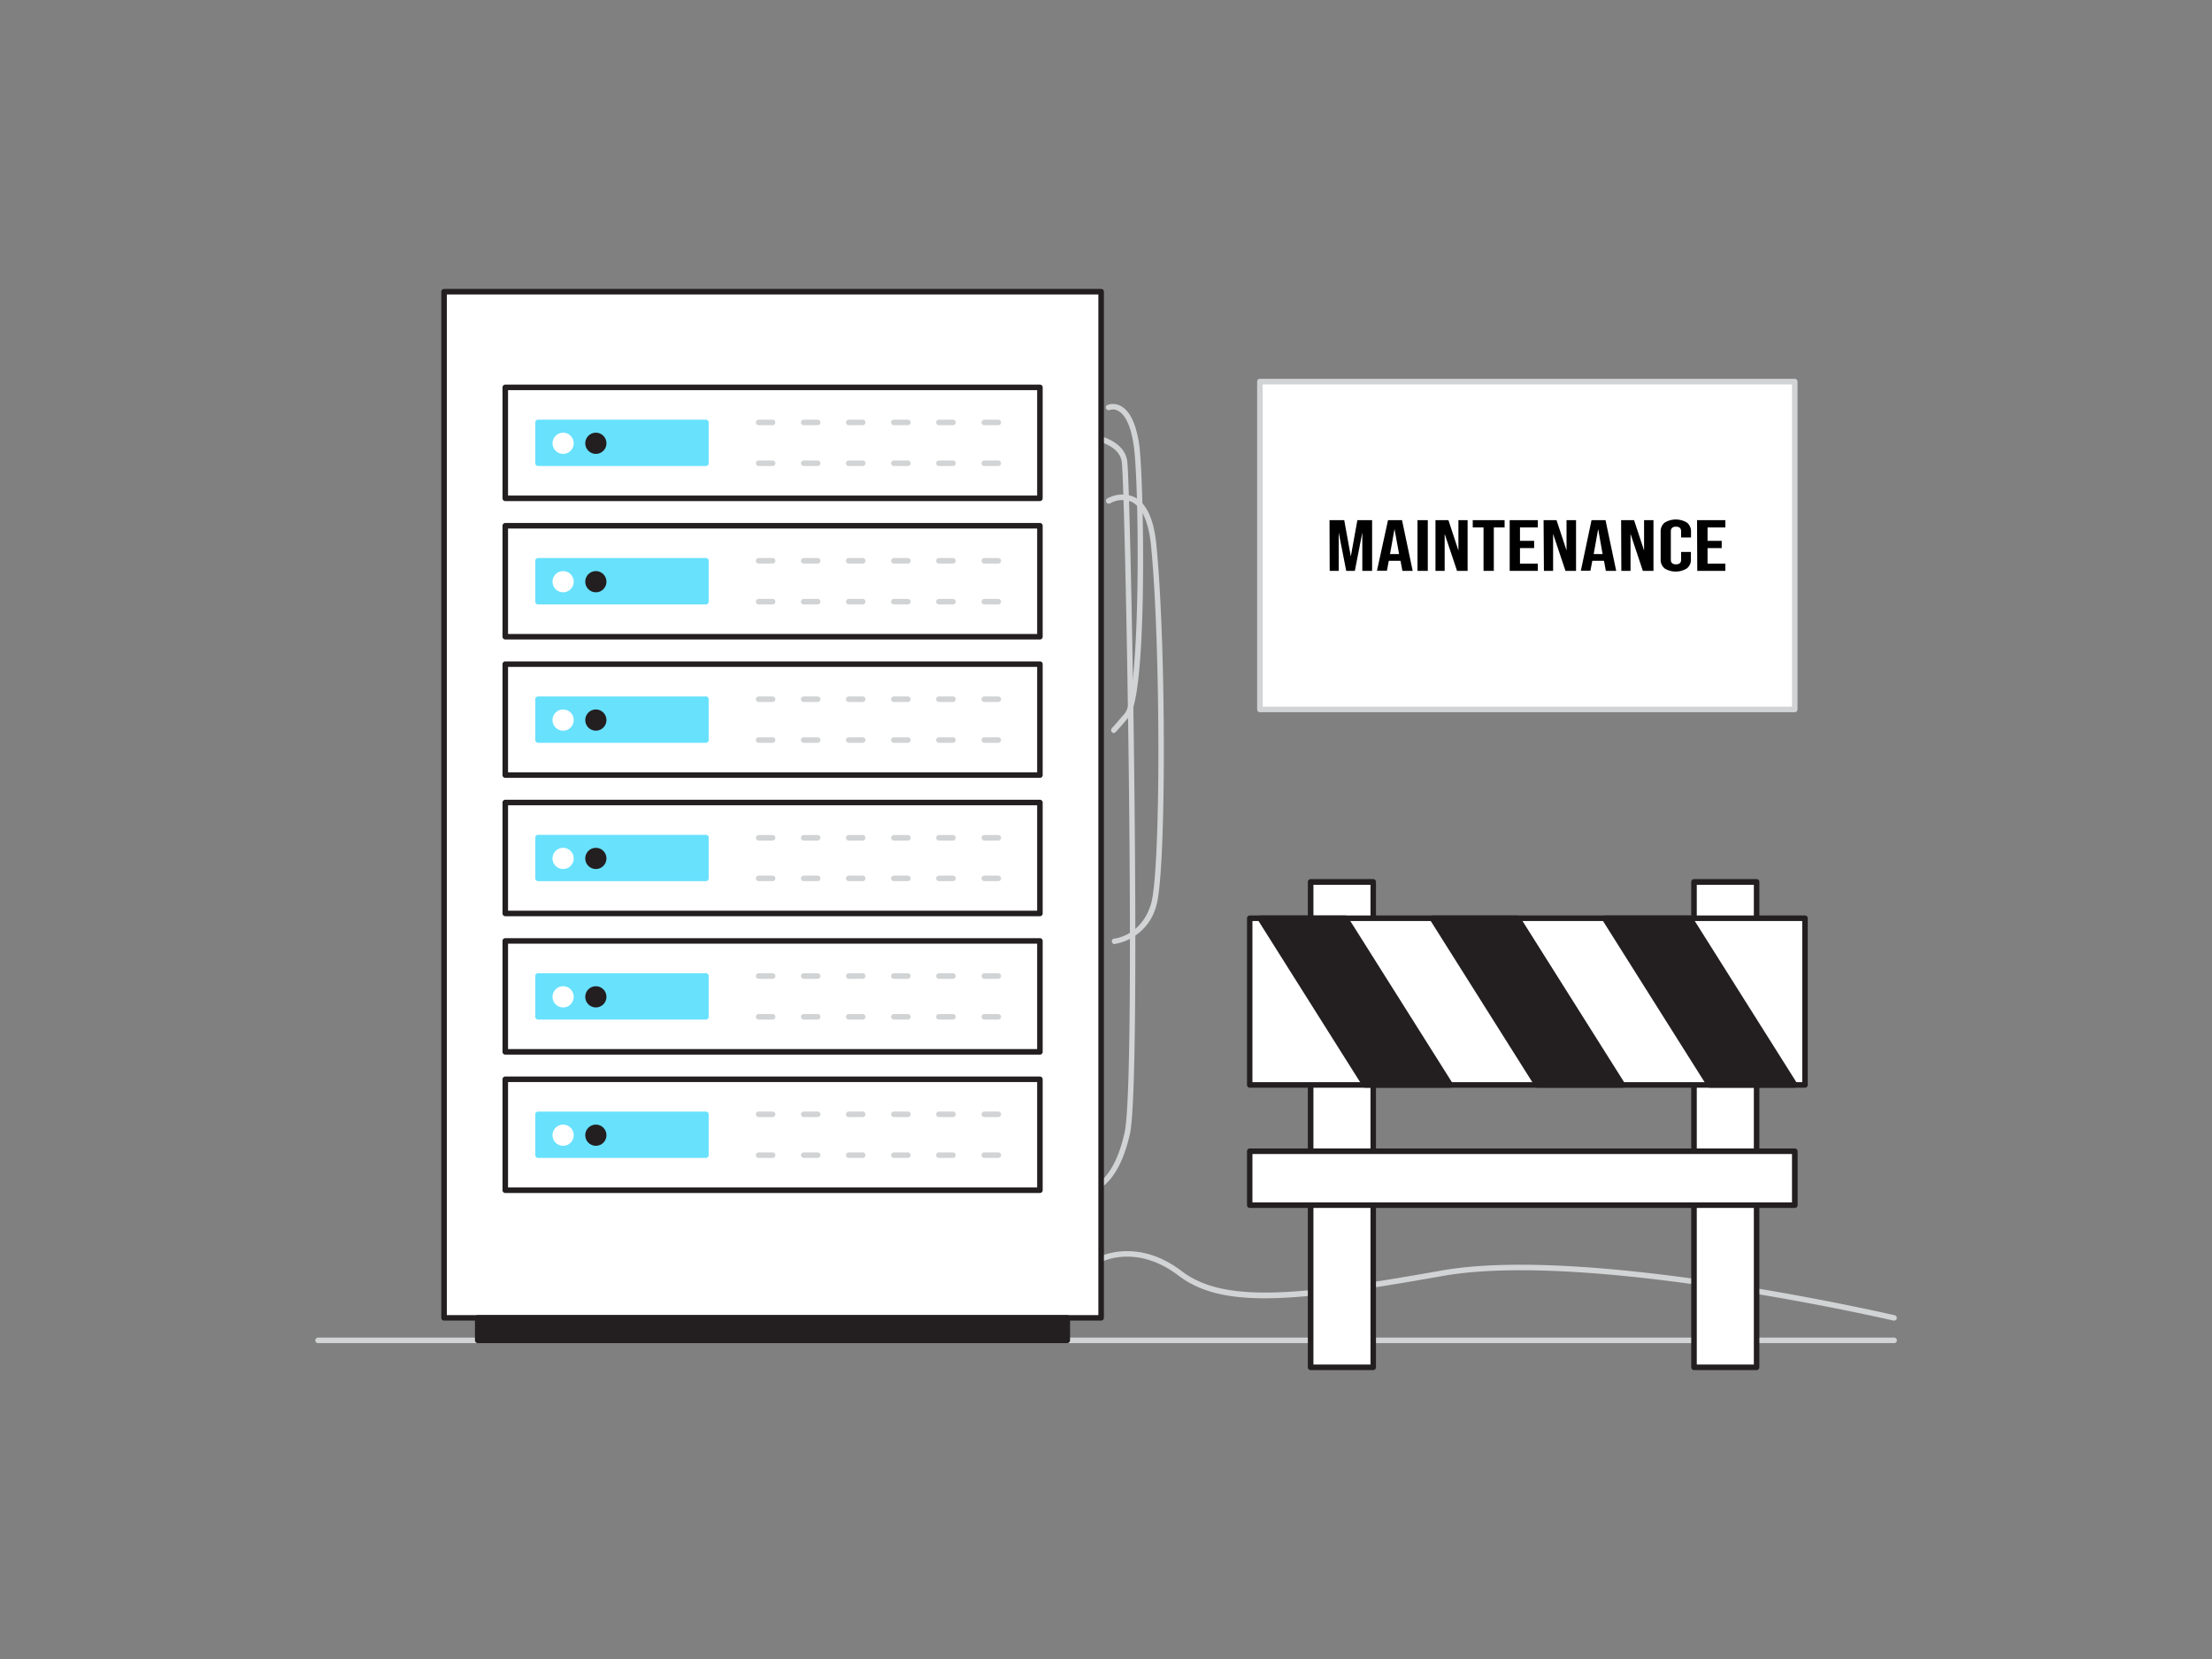 <svg xmlns="http://www.w3.org/2000/svg" viewBox="0 0 400 300"><rect x="0" y="0" width="400" height="300" fill="#808080" stroke="none"/><g id="_158_data_maintenance_flatline" data-name="#158_data_maintenance_flatline"><path d="M197.53,215.45a.51.51,0,0,1-.5-.44.51.51,0,0,1,.44-.56s3.88-.64,5.89-9.64c2.15-9.61.13-116.08-.5-121.22-.55-4.5-9.2-4.56-9.29-4.56a.5.5,0,0,1-.5-.5.5.5,0,0,1,.5-.5c.39,0,9.63.06,10.28,5.44.63,5.15,2.64,111.91.48,121.56s-6.56,10.4-6.74,10.42Z" fill="#d1d3d4"/><path d="M201.37,132.57c-.1,0-.17-.07-.27-.15-.38-.32-.06-.71.09-.9a.53.53,0,0,1,.14-.12l2.06-2.39c2.91-3.39,2.66-41.13,1.63-48.4-.61-4.26-1.85-5.77-2.78-6.29a1.92,1.92,0,0,0-1.56-.18.5.5,0,0,1-.4-.92,2.9,2.9,0,0,1,2.45.23c1.64.91,2.74,3.28,3.28,7,.81,5.7,1.62,45.13-1.86,49.19-1.13,1.32-1.78,2.08-2.18,2.49h0s-.09.11-.12.16l0,0C201.6,132.49,201.47,132.57,201.37,132.57Z" fill="#d1d3d4"/><path d="M201.58,170.72a.5.5,0,0,1-.06-1c.2,0,4.94-.59,6.63-6.31,1.77-6,1.76-46.54,0-64.7-.42-4.26-1.62-7-3.48-7.94a4.46,4.46,0,0,0-3.91.24.51.51,0,0,1-.69-.18.49.49,0,0,1,.17-.68,5.42,5.42,0,0,1,4.88-.27c2.21,1.11,3.56,4.05,4,8.73,1.79,18.23,1.78,59,0,65.08a9.42,9.42,0,0,1-7.47,7Z" fill="#d1d3d4"/><path d="M342.52,238.81l-.11,0c-.55-.13-55.24-12.76-81.61-8.06-27.21,4.84-39.85,5.9-47.72-.1-7.35-5.6-13.48-2.64-13.74-2.52a.49.49,0,0,1-.67-.22.5.5,0,0,1,.22-.67c.28-.14,6.94-3.37,14.8,2.62,7.52,5.73,20.56,4.6,46.93-.1,26.58-4.73,81.46,7.95,82,8.08a.5.5,0,0,1,.37.6A.5.5,0,0,1,342.52,238.81Z" fill="#d1d3d4"/><path d="M342.52,242.88h-285a.5.5,0,0,1-.5-.5.5.5,0,0,1,.5-.5h285a.5.5,0,0,1,.5.5A.5.5,0,0,1,342.52,242.88Z" fill="#d1d3d4"/><rect x="80.3" y="52.74" width="118.82" height="185.56" fill="#fff"/><path d="M199.12,238.81H80.3a.5.5,0,0,1-.5-.5V52.75a.5.5,0,0,1,.5-.5H199.12a.5.5,0,0,1,.5.5V238.31A.5.5,0,0,1,199.12,238.81Zm-118.32-1H198.62V53.25H80.8Z" fill="#231f20"/><rect x="91.37" y="70.05" width="96.69" height="20.06" transform="translate(279.42 160.16) rotate(-180)" fill="#fff"/><path d="M188.05,90.61H91.37a.5.5,0,0,1-.5-.5V70.05a.5.5,0,0,1,.5-.5h96.68a.5.5,0,0,1,.5.5V90.11A.5.5,0,0,1,188.05,90.61Zm-96.18-1h95.68V70.55H91.87Z" fill="#231f20"/><path d="M139.71,76.89h-2.52a.5.5,0,0,1,0-1h2.52a.5.5,0,0,1,0,1Z" fill="#d1d3d4"/><path d="M139.71,84.27h-2.52a.5.5,0,0,1-.5-.5.5.5,0,0,1,.5-.5h2.52a.5.5,0,0,1,.5.5A.5.5,0,0,1,139.71,84.27Z" fill="#d1d3d4"/><path d="M147.86,76.89h-2.52a.5.5,0,0,1,0-1h2.52a.5.5,0,0,1,0,1Z" fill="#d1d3d4"/><path d="M147.86,84.27h-2.52a.5.5,0,0,1-.5-.5.5.5,0,0,1,.5-.5h2.52a.5.5,0,0,1,.5.5A.5.5,0,0,1,147.86,84.27Z" fill="#d1d3d4"/><path d="M156,76.89h-2.52a.5.5,0,0,1,0-1H156a.5.5,0,0,1,0,1Z" fill="#d1d3d4"/><path d="M156,84.27h-2.52a.5.5,0,0,1-.5-.5.5.5,0,0,1,.5-.5H156a.5.5,0,0,1,.5.5A.5.5,0,0,1,156,84.27Z" fill="#d1d3d4"/><path d="M164.17,76.89h-2.53a.5.5,0,0,1,0-1h2.53a.5.5,0,0,1,0,1Z" fill="#d1d3d4"/><path d="M164.17,84.27h-2.53a.5.5,0,0,1-.5-.5.51.51,0,0,1,.5-.5h2.53a.51.51,0,0,1,.5.5A.5.5,0,0,1,164.17,84.27Z" fill="#d1d3d4"/><path d="M172.32,76.89h-2.53a.5.5,0,0,1,0-1h2.53a.5.5,0,0,1,0,1Z" fill="#d1d3d4"/><path d="M172.32,84.27h-2.53a.5.5,0,0,1-.5-.5.51.51,0,0,1,.5-.5h2.53a.51.51,0,0,1,.5.5A.5.5,0,0,1,172.32,84.27Z" fill="#d1d3d4"/><path d="M180.47,76.89H178a.5.5,0,0,1,0-1h2.52a.5.5,0,0,1,0,1Z" fill="#d1d3d4"/><path d="M180.47,84.27H178a.5.5,0,0,1-.5-.5.5.5,0,0,1,.5-.5h2.52a.5.5,0,0,1,.5.5A.5.5,0,0,1,180.47,84.27Z" fill="#d1d3d4"/><rect x="97.3" y="76.39" width="30.35" height="7.38" fill="#68e1fd"/><path d="M127.65,84.27H97.3a.5.5,0,0,1-.5-.5V76.39a.5.5,0,0,1,.5-.5h30.35a.5.5,0,0,1,.5.5v7.38A.5.5,0,0,1,127.65,84.27Zm-29.85-1h29.35V76.89H97.8Z" fill="#68e1fd"/><circle cx="101.83" cy="80.16" r="1.92" fill="#fff"/><circle cx="107.75" cy="80.16" r="1.92" fill="#231f20"/><rect x="91.37" y="95.07" width="96.69" height="20.06" transform="translate(279.42 210.21) rotate(-180)" fill="#fff"/><path d="M188.05,115.64H91.37a.5.5,0,0,1-.5-.5V95.07a.5.5,0,0,1,.5-.5h96.68a.5.5,0,0,1,.5.5v20.07A.5.5,0,0,1,188.05,115.64Zm-96.18-1h95.68V95.57H91.87Z" fill="#231f20"/><path d="M139.71,101.91h-2.52a.5.5,0,0,1-.5-.5.5.5,0,0,1,.5-.5h2.52a.5.5,0,0,1,.5.5A.5.5,0,0,1,139.71,101.91Z" fill="#d1d3d4"/><path d="M139.71,109.3h-2.52a.5.5,0,0,1-.5-.5.5.5,0,0,1,.5-.5h2.52a.5.5,0,0,1,.5.5A.5.5,0,0,1,139.71,109.3Z" fill="#d1d3d4"/><path d="M147.86,101.91h-2.52a.5.5,0,0,1-.5-.5.5.5,0,0,1,.5-.5h2.52a.5.5,0,0,1,.5.5A.5.5,0,0,1,147.86,101.91Z" fill="#d1d3d4"/><path d="M147.86,109.3h-2.52a.5.5,0,0,1-.5-.5.5.5,0,0,1,.5-.5h2.52a.5.5,0,0,1,.5.5A.5.5,0,0,1,147.86,109.3Z" fill="#d1d3d4"/><path d="M156,101.91h-2.52a.5.5,0,0,1-.5-.5.5.5,0,0,1,.5-.5H156a.5.5,0,0,1,.5.5A.5.5,0,0,1,156,101.91Z" fill="#d1d3d4"/><path d="M156,109.3h-2.52a.5.5,0,0,1-.5-.5.5.5,0,0,1,.5-.5H156a.5.5,0,0,1,.5.5A.5.5,0,0,1,156,109.3Z" fill="#d1d3d4"/><path d="M164.17,101.91h-2.53a.5.5,0,0,1-.5-.5.51.51,0,0,1,.5-.5h2.53a.51.51,0,0,1,.5.5A.5.5,0,0,1,164.17,101.91Z" fill="#d1d3d4"/><path d="M164.17,109.3h-2.53a.51.51,0,0,1-.5-.5.5.5,0,0,1,.5-.5h2.53a.5.5,0,0,1,.5.5A.51.51,0,0,1,164.17,109.3Z" fill="#d1d3d4"/><path d="M172.32,101.91h-2.53a.5.5,0,0,1-.5-.5.51.51,0,0,1,.5-.5h2.53a.51.51,0,0,1,.5.5A.5.5,0,0,1,172.32,101.91Z" fill="#d1d3d4"/><path d="M172.32,109.3h-2.53a.51.51,0,0,1-.5-.5.5.5,0,0,1,.5-.5h2.53a.5.5,0,0,1,.5.5A.51.51,0,0,1,172.32,109.3Z" fill="#d1d3d4"/><path d="M180.47,101.91H178a.5.5,0,0,1-.5-.5.5.5,0,0,1,.5-.5h2.52a.5.5,0,0,1,.5.5A.5.5,0,0,1,180.47,101.91Z" fill="#d1d3d4"/><path d="M180.47,109.3H178a.5.5,0,0,1-.5-.5.5.5,0,0,1,.5-.5h2.52a.5.5,0,0,1,.5.5A.5.5,0,0,1,180.47,109.3Z" fill="#d1d3d4"/><rect x="97.3" y="101.41" width="30.35" height="7.38" fill="#68e1fd"/><path d="M127.65,109.3H97.3a.5.5,0,0,1-.5-.5v-7.39a.5.5,0,0,1,.5-.5h30.35a.5.5,0,0,1,.5.5v7.39A.5.5,0,0,1,127.65,109.3Zm-29.85-1h29.35v-6.39H97.8Z" fill="#68e1fd"/><circle cx="101.83" cy="105.19" r="1.92" fill="#fff"/><circle cx="107.75" cy="105.19" r="1.92" fill="#231f20"/><rect x="91.37" y="120.1" width="96.69" height="20.06" transform="translate(279.42 260.26) rotate(-180)" fill="#fff"/><path d="M188.05,140.66H91.37a.5.5,0,0,1-.5-.5V120.1a.5.5,0,0,1,.5-.5h96.68a.5.5,0,0,1,.5.5v20.06A.5.5,0,0,1,188.05,140.66Zm-96.18-1h95.68V120.6H91.87Z" fill="#231f20"/><path d="M139.71,126.94h-2.52a.5.5,0,0,1-.5-.5.5.5,0,0,1,.5-.5h2.52a.5.5,0,0,1,.5.5A.5.5,0,0,1,139.71,126.94Z" fill="#d1d3d4"/><path d="M139.71,134.32h-2.52a.5.5,0,0,1,0-1h2.52a.5.5,0,0,1,0,1Z" fill="#d1d3d4"/><path d="M147.86,126.94h-2.52a.5.5,0,0,1-.5-.5.5.5,0,0,1,.5-.5h2.52a.5.5,0,0,1,.5.5A.5.5,0,0,1,147.86,126.94Z" fill="#d1d3d4"/><path d="M147.86,134.32h-2.52a.5.5,0,1,1,0-1h2.52a.5.5,0,0,1,0,1Z" fill="#d1d3d4"/><path d="M156,126.94h-2.52a.5.5,0,0,1-.5-.5.5.5,0,0,1,.5-.5H156a.5.5,0,0,1,.5.5A.5.5,0,0,1,156,126.94Z" fill="#d1d3d4"/><path d="M156,134.32h-2.52a.5.5,0,0,1,0-1H156a.5.5,0,0,1,0,1Z" fill="#d1d3d4"/><path d="M164.17,126.94h-2.53a.51.51,0,0,1-.5-.5.5.5,0,0,1,.5-.5h2.53a.5.5,0,0,1,.5.5A.51.51,0,0,1,164.17,126.94Z" fill="#d1d3d4"/><path d="M164.17,134.32h-2.53a.5.5,0,0,1,0-1h2.53a.5.5,0,1,1,0,1Z" fill="#d1d3d4"/><path d="M172.32,126.94h-2.53a.51.51,0,0,1-.5-.5.5.5,0,0,1,.5-.5h2.53a.5.5,0,0,1,.5.5A.51.51,0,0,1,172.32,126.94Z" fill="#d1d3d4"/><path d="M172.32,134.32h-2.53a.5.5,0,0,1,0-1h2.53a.5.5,0,0,1,0,1Z" fill="#d1d3d4"/><path d="M180.47,126.94H178a.5.5,0,0,1-.5-.5.5.5,0,0,1,.5-.5h2.52a.5.5,0,0,1,.5.5A.5.5,0,0,1,180.47,126.94Z" fill="#d1d3d4"/><path d="M180.47,134.32H178a.5.5,0,0,1,0-1h2.52a.5.5,0,0,1,0,1Z" fill="#d1d3d4"/><rect x="97.3" y="126.44" width="30.35" height="7.38" fill="#68e1fd"/><path d="M127.65,134.32H97.3a.5.5,0,0,1-.5-.5v-7.38a.5.5,0,0,1,.5-.5h30.35a.5.5,0,0,1,.5.5v7.38A.5.5,0,0,1,127.65,134.32Zm-29.85-1h29.35v-6.38H97.8Z" fill="#68e1fd"/><circle cx="101.83" cy="130.21" r="1.92" fill="#fff"/><circle cx="107.75" cy="130.21" r="1.92" fill="#231f20"/><rect x="91.37" y="145.12" width="96.69" height="20.06" transform="translate(279.42 310.31) rotate(-180)" fill="#fff"/><path d="M188.05,165.68H91.37a.5.5,0,0,1-.5-.5V145.12a.5.5,0,0,1,.5-.5h96.68a.5.5,0,0,1,.5.5v20.06A.5.5,0,0,1,188.05,165.68Zm-96.18-1h95.68V145.62H91.87Z" fill="#231f20"/><path d="M139.71,152h-2.52a.5.5,0,0,1-.5-.5.5.5,0,0,1,.5-.5h2.52a.5.5,0,0,1,.5.5A.5.5,0,0,1,139.71,152Z" fill="#d1d3d4"/><path d="M139.71,159.34h-2.52a.5.5,0,0,1-.5-.5.5.5,0,0,1,.5-.5h2.52a.5.5,0,0,1,.5.5A.5.5,0,0,1,139.71,159.34Z" fill="#d1d3d4"/><path d="M147.86,152h-2.52a.5.5,0,0,1-.5-.5.5.5,0,0,1,.5-.5h2.52a.5.5,0,0,1,.5.5A.5.5,0,0,1,147.86,152Z" fill="#d1d3d4"/><path d="M147.86,159.34h-2.52a.5.5,0,0,1-.5-.5.5.5,0,0,1,.5-.5h2.52a.5.5,0,0,1,.5.5A.5.5,0,0,1,147.86,159.34Z" fill="#d1d3d4"/><path d="M156,152h-2.52a.5.5,0,0,1-.5-.5.5.5,0,0,1,.5-.5H156a.5.5,0,0,1,.5.5A.5.5,0,0,1,156,152Z" fill="#d1d3d4"/><path d="M156,159.34h-2.52a.5.5,0,0,1-.5-.5.5.5,0,0,1,.5-.5H156a.5.5,0,0,1,.5.5A.5.5,0,0,1,156,159.34Z" fill="#d1d3d4"/><path d="M164.17,152h-2.53a.5.5,0,0,1-.5-.5.51.51,0,0,1,.5-.5h2.53a.51.51,0,0,1,.5.5A.5.5,0,0,1,164.17,152Z" fill="#d1d3d4"/><path d="M164.17,159.34h-2.53a.5.5,0,0,1-.5-.5.51.51,0,0,1,.5-.5h2.53a.51.51,0,0,1,.5.5A.5.5,0,0,1,164.17,159.34Z" fill="#d1d3d4"/><path d="M172.32,152h-2.53a.5.5,0,0,1-.5-.5.51.51,0,0,1,.5-.5h2.53a.51.51,0,0,1,.5.5A.5.5,0,0,1,172.32,152Z" fill="#d1d3d4"/><path d="M172.32,159.34h-2.53a.5.5,0,0,1-.5-.5.51.51,0,0,1,.5-.5h2.53a.51.51,0,0,1,.5.5A.5.5,0,0,1,172.32,159.34Z" fill="#d1d3d4"/><path d="M180.47,152H178a.5.5,0,0,1-.5-.5.5.5,0,0,1,.5-.5h2.52a.5.5,0,0,1,.5.5A.5.5,0,0,1,180.47,152Z" fill="#d1d3d4"/><path d="M180.47,159.34H178a.5.5,0,0,1-.5-.5.5.5,0,0,1,.5-.5h2.52a.5.5,0,0,1,.5.5A.5.5,0,0,1,180.47,159.34Z" fill="#d1d3d4"/><rect x="97.3" y="151.46" width="30.35" height="7.38" fill="#68e1fd"/><path d="M127.65,159.34H97.3a.5.5,0,0,1-.5-.5v-7.38a.5.5,0,0,1,.5-.5h30.35a.5.5,0,0,1,.5.5v7.38A.5.5,0,0,1,127.65,159.34Zm-29.85-1h29.35V152H97.8Z" fill="#68e1fd"/><circle cx="101.83" cy="155.23" r="1.92" fill="#fff"/><circle cx="107.75" cy="155.23" r="1.92" fill="#231f20"/><rect x="91.37" y="170.15" width="96.69" height="20.06" transform="translate(279.42 360.36) rotate(-180)" fill="#fff"/><path d="M188.05,190.71H91.37a.5.5,0,0,1-.5-.5V170.15a.5.5,0,0,1,.5-.5h96.68a.5.5,0,0,1,.5.5v20.06A.5.5,0,0,1,188.05,190.71Zm-96.18-1h95.68V170.65H91.87Z" fill="#231f20"/><path d="M139.71,177h-2.52a.5.5,0,0,1-.5-.5.5.5,0,0,1,.5-.5h2.52a.5.5,0,0,1,.5.5A.5.5,0,0,1,139.71,177Z" fill="#d1d3d4"/><path d="M139.71,184.37h-2.52a.5.5,0,0,1,0-1h2.52a.5.5,0,1,1,0,1Z" fill="#d1d3d4"/><path d="M147.86,177h-2.52a.5.5,0,0,1-.5-.5.5.5,0,0,1,.5-.5h2.52a.5.5,0,0,1,.5.5A.5.5,0,0,1,147.86,177Z" fill="#d1d3d4"/><path d="M147.86,184.37h-2.52a.5.5,0,0,1,0-1h2.52a.5.5,0,0,1,0,1Z" fill="#d1d3d4"/><path d="M156,177h-2.52a.5.5,0,0,1-.5-.5.5.5,0,0,1,.5-.5H156a.5.5,0,0,1,.5.5A.5.5,0,0,1,156,177Z" fill="#d1d3d4"/><path d="M156,184.37h-2.52a.5.5,0,0,1,0-1H156a.5.5,0,0,1,0,1Z" fill="#d1d3d4"/><path d="M164.17,177h-2.53a.51.51,0,0,1-.5-.5.5.5,0,0,1,.5-.5h2.53a.5.5,0,0,1,.5.5A.51.51,0,0,1,164.17,177Z" fill="#d1d3d4"/><path d="M164.17,184.37h-2.53a.5.5,0,0,1,0-1h2.53a.5.5,0,0,1,0,1Z" fill="#d1d3d4"/><path d="M172.32,177h-2.53a.51.51,0,0,1-.5-.5.5.5,0,0,1,.5-.5h2.53a.5.5,0,0,1,.5.5A.51.51,0,0,1,172.32,177Z" fill="#d1d3d4"/><path d="M172.32,184.37h-2.53a.5.5,0,1,1,0-1h2.53a.5.5,0,0,1,0,1Z" fill="#d1d3d4"/><path d="M180.47,177H178a.5.5,0,0,1-.5-.5.5.5,0,0,1,.5-.5h2.52a.5.5,0,0,1,.5.5A.5.5,0,0,1,180.47,177Z" fill="#d1d3d4"/><path d="M180.47,184.37H178a.5.5,0,0,1,0-1h2.52a.5.5,0,1,1,0,1Z" fill="#d1d3d4"/><rect x="97.3" y="176.49" width="30.35" height="7.38" fill="#68e1fd"/><path d="M127.65,184.37H97.3a.5.5,0,0,1-.5-.5v-7.38a.5.5,0,0,1,.5-.5h30.35a.5.5,0,0,1,.5.5v7.38A.5.5,0,0,1,127.65,184.37Zm-29.85-1h29.35V177H97.8Z" fill="#68e1fd"/><circle cx="101.83" cy="180.26" r="1.92" fill="#fff"/><circle cx="107.75" cy="180.26" r="1.92" fill="#231f20"/><rect x="91.37" y="195.17" width="96.69" height="20.06" transform="translate(279.42 410.41) rotate(-180)" fill="#fff"/><path d="M188.05,215.73H91.37a.5.5,0,0,1-.5-.5V195.17a.5.5,0,0,1,.5-.5h96.68a.5.5,0,0,1,.5.5v20.06A.5.5,0,0,1,188.05,215.73Zm-96.18-1h95.68V195.67H91.87Z" fill="#231f20"/><path d="M139.71,202h-2.52a.5.5,0,0,1,0-1h2.52a.5.5,0,1,1,0,1Z" fill="#d1d3d4"/><path d="M139.71,209.39h-2.52a.5.5,0,0,1-.5-.5.5.5,0,0,1,.5-.5h2.52a.5.5,0,0,1,.5.5A.5.5,0,0,1,139.71,209.39Z" fill="#d1d3d4"/><path d="M147.86,202h-2.52a.5.5,0,0,1,0-1h2.52a.5.5,0,0,1,0,1Z" fill="#d1d3d4"/><path d="M147.86,209.39h-2.52a.5.5,0,0,1-.5-.5.5.5,0,0,1,.5-.5h2.52a.5.5,0,0,1,.5.5A.5.5,0,0,1,147.86,209.39Z" fill="#d1d3d4"/><path d="M156,202h-2.52a.5.5,0,0,1,0-1H156a.5.5,0,0,1,0,1Z" fill="#d1d3d4"/><path d="M156,209.39h-2.52a.5.5,0,0,1-.5-.5.5.5,0,0,1,.5-.5H156a.5.5,0,0,1,.5.5A.5.5,0,0,1,156,209.39Z" fill="#d1d3d4"/><path d="M164.17,202h-2.53a.5.5,0,0,1,0-1h2.53a.5.5,0,0,1,0,1Z" fill="#d1d3d4"/><path d="M164.17,209.39h-2.53a.5.5,0,0,1-.5-.5.51.51,0,0,1,.5-.5h2.53a.51.51,0,0,1,.5.5A.5.5,0,0,1,164.17,209.39Z" fill="#d1d3d4"/><path d="M172.32,202h-2.53a.5.5,0,1,1,0-1h2.53a.5.5,0,0,1,0,1Z" fill="#d1d3d4"/><path d="M172.32,209.39h-2.53a.5.5,0,0,1-.5-.5.51.51,0,0,1,.5-.5h2.53a.51.51,0,0,1,.5.5A.5.5,0,0,1,172.32,209.39Z" fill="#d1d3d4"/><path d="M180.47,202H178a.5.5,0,0,1,0-1h2.52a.5.5,0,1,1,0,1Z" fill="#d1d3d4"/><path d="M180.47,209.39H178a.5.5,0,0,1-.5-.5.5.5,0,0,1,.5-.5h2.52a.5.5,0,0,1,.5.5A.5.5,0,0,1,180.47,209.39Z" fill="#d1d3d4"/><rect x="97.3" y="201.51" width="30.35" height="7.38" fill="#68e1fd"/><path d="M127.65,209.39H97.3a.5.5,0,0,1-.5-.5v-7.38a.5.5,0,0,1,.5-.5h30.35a.5.5,0,0,1,.5.5v7.38A.5.5,0,0,1,127.65,209.39Zm-29.85-1h29.35V202H97.8Z" fill="#68e1fd"/><circle cx="101.83" cy="205.28" r="1.92" fill="#fff"/><circle cx="107.75" cy="205.28" r="1.92" fill="#231f20"/><rect x="237.01" y="159.47" width="11.32" height="87.79" fill="#fff"/><path d="M248.33,247.75H237a.5.5,0,0,1-.5-.5V159.47a.5.5,0,0,1,.5-.5h11.32a.5.5,0,0,1,.5.5v87.78A.5.5,0,0,1,248.33,247.75Zm-10.82-1h10.32V160H237.51Z" fill="#231f20"/><rect x="306.33" y="159.47" width="11.32" height="87.79" fill="#fff"/><path d="M317.65,247.75H306.33a.5.5,0,0,1-.5-.5V159.47a.5.5,0,0,1,.5-.5h11.32a.5.5,0,0,1,.5.5v87.78A.5.5,0,0,1,317.65,247.75Zm-10.82-1h10.32V160H306.83Z" fill="#231f20"/><rect x="225.98" y="166.05" width="100.42" height="30.14" fill="#fff"/><path d="M326.4,196.69H226a.5.5,0,0,1-.5-.5V166.05a.5.5,0,0,1,.5-.5H326.4a.5.5,0,0,1,.5.5v30.14A.5.5,0,0,1,326.4,196.69Zm-99.92-1H325.9V166.55H226.48Z" fill="#231f20"/><polygon points="262.26 196.19 246.86 196.19 227.83 166.05 243.23 166.05 262.26 196.19" fill="#231f20"/><path d="M262.26,196.69h-15.4a.5.5,0,0,1-.42-.23l-19-30.14a.52.52,0,0,1,0-.51.5.5,0,0,1,.44-.25h15.4a.48.48,0,0,1,.42.23l19,30.14a.5.5,0,0,1,0,.5A.51.51,0,0,1,262.26,196.69Zm-15.13-1h14.23L243,166.55H228.73Z" fill="#231f20"/><polygon points="293.41 196.19 278 196.19 258.98 166.05 274.38 166.05 293.41 196.19" fill="#231f20"/><path d="M293.41,196.69H278a.5.5,0,0,1-.42-.23l-19-30.14a.52.52,0,0,1,0-.51.48.48,0,0,1,.43-.25h15.41a.48.48,0,0,1,.42.23l19,30.14a.5.5,0,0,1-.42.76Zm-15.13-1H292.5l-18.4-29.15H259.88Z" fill="#231f20"/><polygon points="324.55 196.19 309.15 196.19 290.12 166.05 305.52 166.05 324.55 196.19" fill="#231f20"/><path d="M324.55,196.69h-15.4a.5.5,0,0,1-.42-.23l-19-30.14a.52.52,0,0,1,0-.51.5.5,0,0,1,.44-.25h15.4a.48.48,0,0,1,.42.23l19,30.14a.5.5,0,0,1,0,.5A.51.51,0,0,1,324.55,196.69Zm-15.13-1h14.23l-18.4-29.15H291Z" fill="#231f20"/><rect x="225.98" y="208.18" width="98.57" height="9.74" fill="#fff"/><path d="M324.55,218.43H226a.5.5,0,0,1-.5-.5v-9.75a.5.5,0,0,1,.5-.5h98.57a.5.5,0,0,1,.5.5v9.75A.5.5,0,0,1,324.55,218.43Zm-98.07-1h97.57v-8.75H226.48Z" fill="#231f20"/><rect x="227.83" y="69.01" width="96.72" height="59.28" fill="#fff"/><path d="M324.55,128.79H227.83a.5.5,0,0,1-.5-.5V69a.5.5,0,0,1,.5-.5h96.72a.5.5,0,0,1,.5.5v59.28A.5.5,0,0,1,324.55,128.79Zm-96.22-1h95.72V69.51H228.33Z" fill="#d1d3d4"/><path d="M240.42,94.06h2.66l1.19,6.57h0l1.19-6.57h2.66v9.17h-1.77V96.29h0L245,103.23h-1.56l-1.36-6.94h0v6.94h-1.63Z"/><path d="M251,94.06h2.53l1.93,9.17h-1.86l-.34-1.82v0h-2.12l-.34,1.79H249Zm2,6.13-.83-4.53h0l-.81,4.53Z"/><path d="M256.33,94.06h1.86v9.17h-1.86Z"/><path d="M259.58,94.06h2.34l1.81,5.49h0V94.06h1.66v9.17h-1.91l-2.24-6.69h0v6.69h-1.66Z"/><path d="M268.27,95.38h-1.95V94.06h5.76v1.32h-1.95v7.85h-1.86Z"/><path d="M273,94.06h5.08v1.32h-3.22V97.8h2.56v1.31h-2.56v2.81h3.22v1.31H273Z"/><path d="M279.13,94.06h2.34l1.81,5.49h0V94.06H285v9.17h-1.91l-2.24-6.69h0v6.69h-1.66Z"/><path d="M287.8,94.06h2.53l1.93,9.17h-1.87l-.34-1.82v0h-2.11l-.34,1.79h-1.73Zm2,6.13L289,95.66h0l-.81,4.53Z"/><path d="M293.15,94.06h2.34l1.81,5.49h0V94.06H299v9.17h-1.92l-2.23-6.69h0v6.69h-1.66Z"/><path d="M301,102.77a2,2,0,0,1-.7-1.66V96.19a2.06,2.06,0,0,1,.7-1.67,3.88,3.88,0,0,1,4.08,0,2.07,2.07,0,0,1,.71,1.67v1H304V96.1c0-.57-.31-.86-.93-.86s-.93.29-.93.86v5.11q0,.84.93.84t.93-.84v-1.4h1.77v1.3a2,2,0,0,1-.71,1.66,3.82,3.82,0,0,1-4.08,0Z"/><path d="M306.88,94.06H312v1.32h-3.22V97.8h2.56v1.31h-2.56v2.81H312v1.31h-5.08Z"/><rect x="86.39" y="238.31" width="106.64" height="4.07" fill="#231f20"/><path d="M193,242.88H86.39a.51.51,0,0,1-.5-.5v-4.07a.5.5,0,0,1,.5-.5H193a.5.5,0,0,1,.5.5v4.07A.51.51,0,0,1,193,242.88Zm-106.14-1H192.53V238.8H86.89Z" fill="#231f20"/></g></svg>